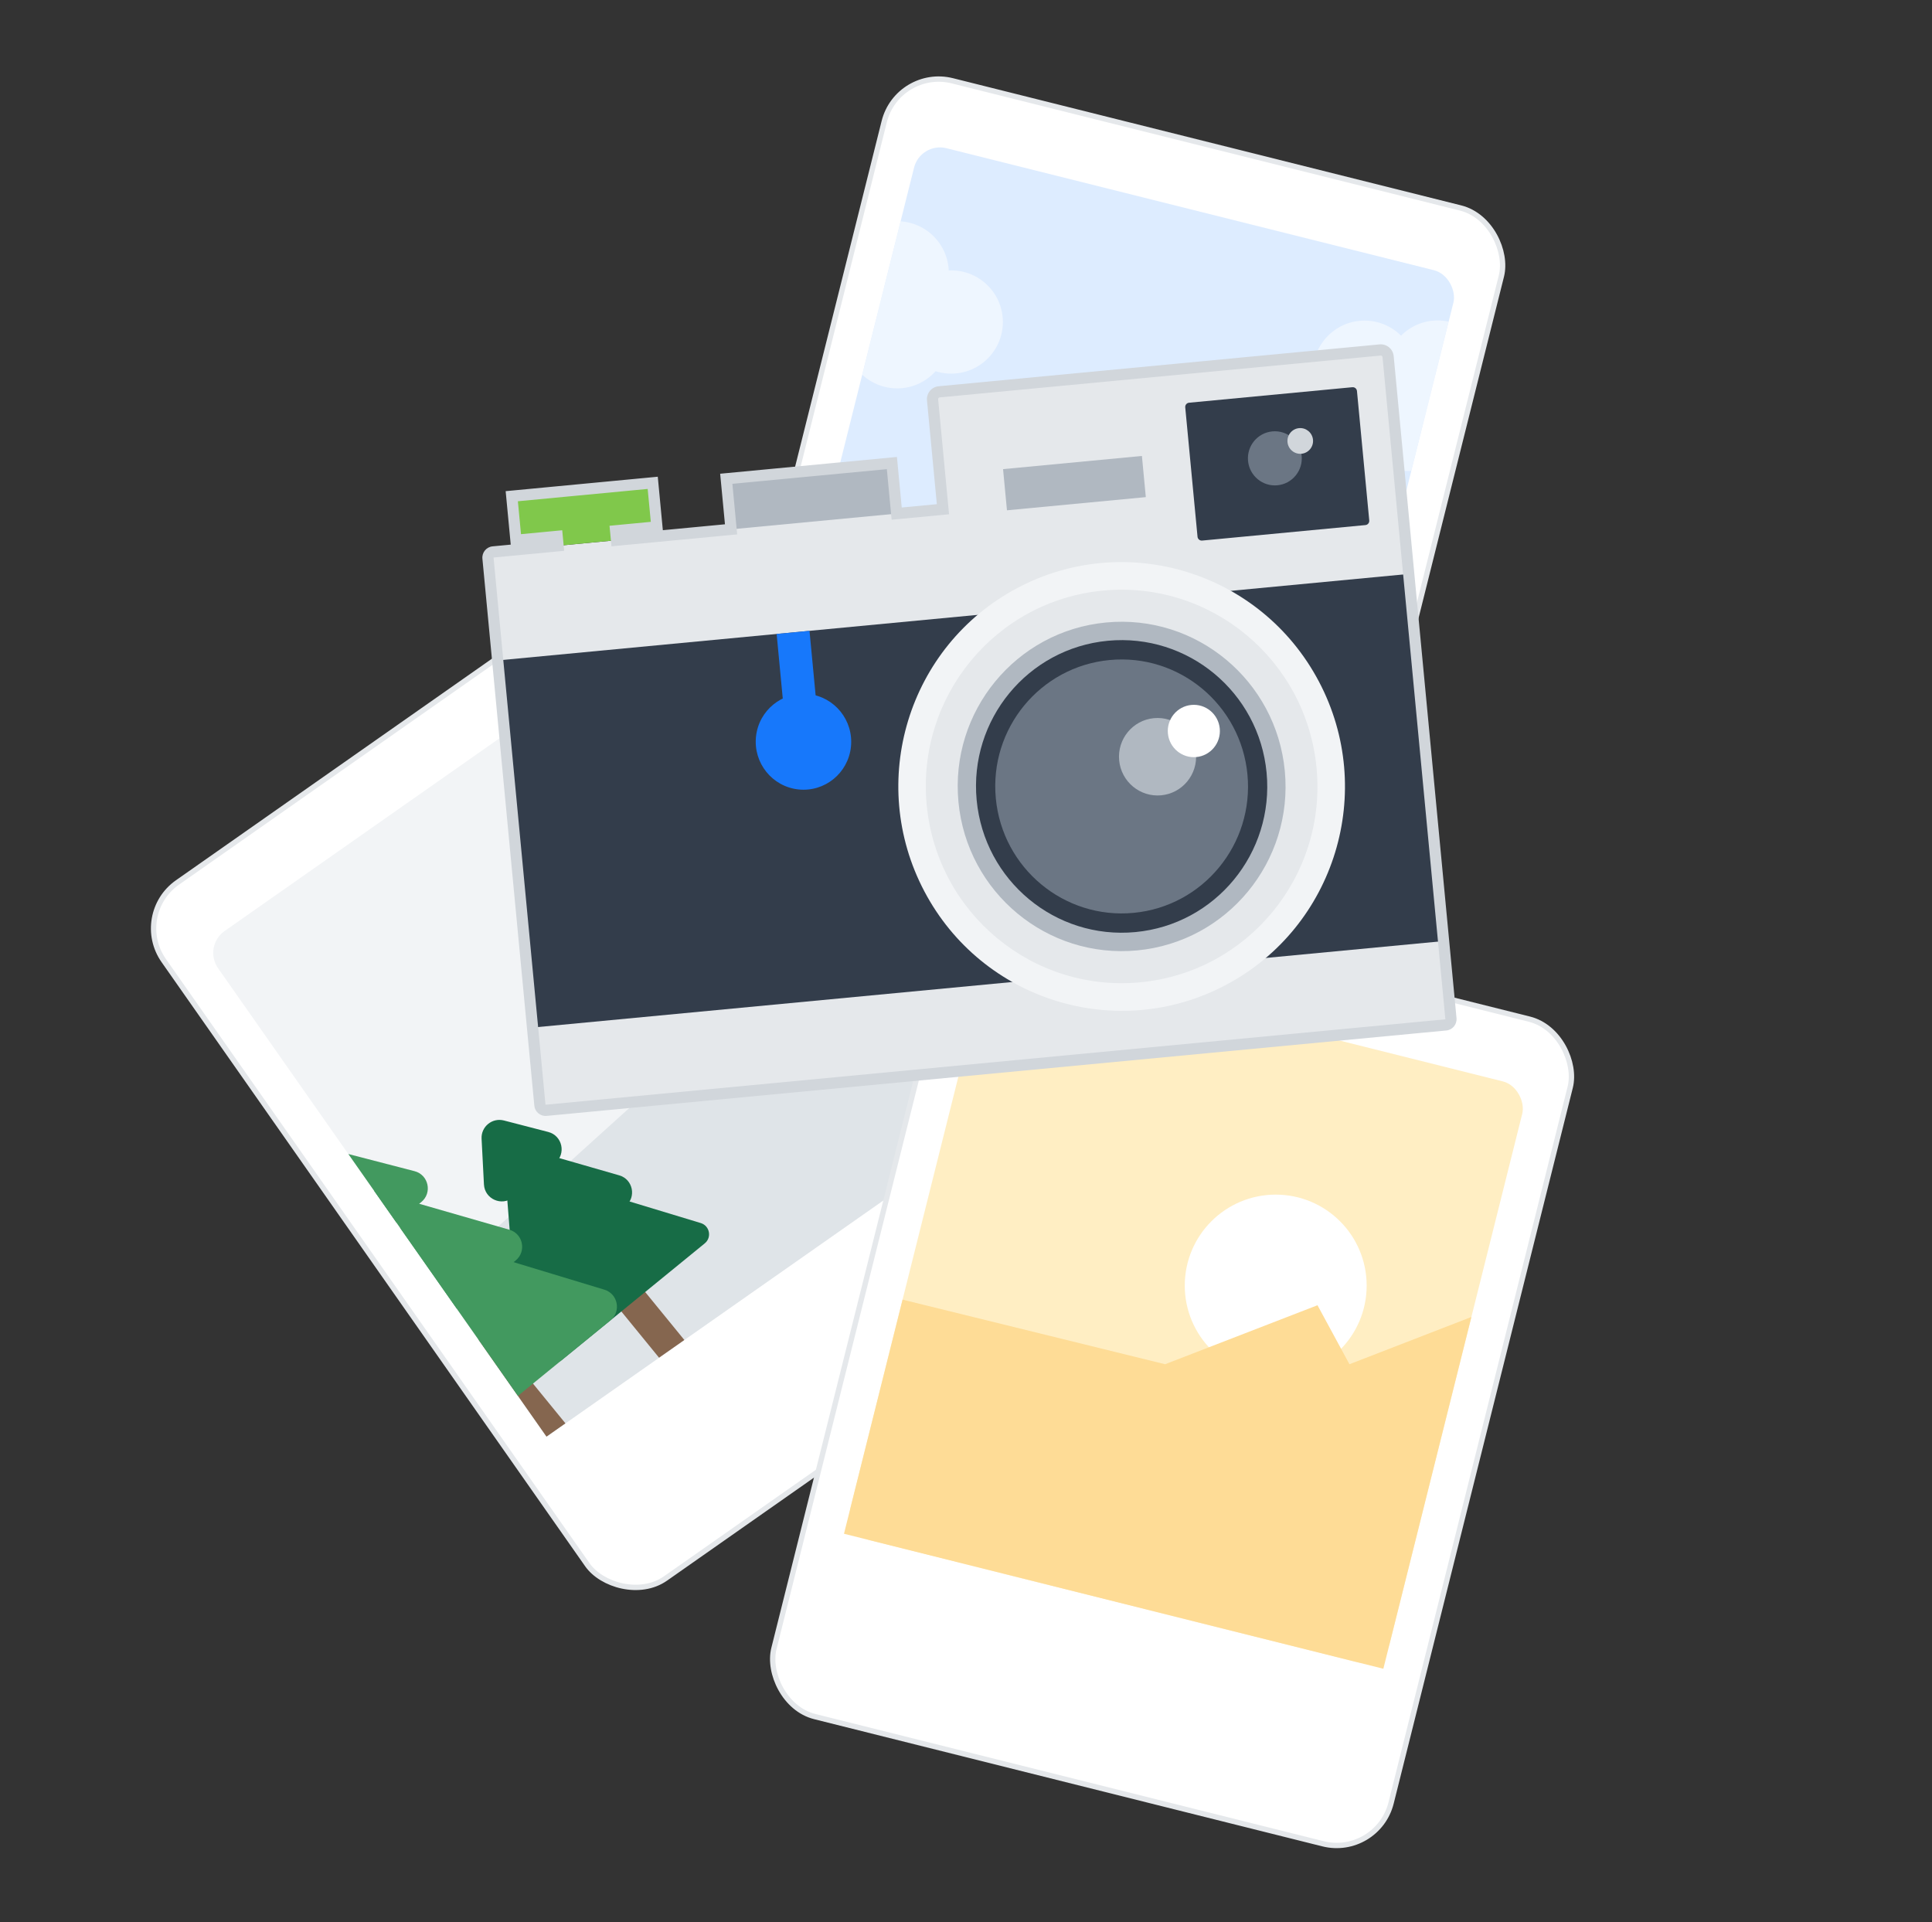 <svg width="393" height="391" viewBox="0 0 393 391" fill="none" xmlns="http://www.w3.org/2000/svg">
<rect x="0" y="0" width="393" height="391" fill="#333333" stroke="none"/>
<rect x="26.757" y="186.053" width="129.413" height="172.913" rx="11.419" transform="rotate(-35.037 26.757 186.053)" fill="white" stroke="#E5E8EB" stroke-width="1.087"/>
<g clip-path="url(#clip0_1042_10941)">
<rect x="41.24" y="192.501" width="113.1" height="121.8" rx="5.438" transform="rotate(-35.037 41.24 192.501)" fill="#F2F4F6"/>
<path d="M134.095 219.881L85.963 263.385L117.59 304.088L217.179 217.519L164.671 147L155.102 188.818L141.521 187.48L134.095 219.881Z" fill="#DFE4E8"/>
<path d="M124.614 254.692L119.763 258.652L136.442 279.086L141.294 275.126L124.614 254.692Z" fill="#85664F"/>
<path d="M111.52 230.253L102.504 227.919C100.126 227.304 97.835 229.174 97.962 231.627L98.443 240.928C98.597 243.902 102.066 245.44 104.373 243.556L112.908 236.589C115.215 234.706 114.403 230.999 111.52 230.253Z" fill="#176C46"/>
<path d="M125.964 239.08L107.262 233.696C104.841 232.999 102.47 234.934 102.668 237.445L104.198 256.847C104.427 259.748 107.82 261.198 110.074 259.358L127.247 245.34C129.501 243.5 128.76 239.885 125.964 239.08Z" fill="#176C46"/>
<path d="M142.541 248.782L110.342 239.026C108.719 238.534 107.116 239.843 107.273 241.531L110.384 275.031C110.561 276.934 112.79 277.868 114.27 276.659L143.358 252.916C144.838 251.707 144.369 249.337 142.541 248.782Z" fill="#176C46"/>
<path d="M99.601 270.639L93.066 275.974L111.935 299.09L118.471 293.756L99.601 270.639Z" fill="#85664F"/>
<path d="M84.319 238.227L68.005 234.003C65.646 233.393 63.373 235.248 63.499 237.681L64.37 254.511C64.522 257.462 67.964 258.987 70.252 257.119L85.696 244.513C87.985 242.644 87.18 238.967 84.319 238.227Z" fill="#42995F"/>
<path d="M103.605 250.138L74.38 241.724C71.96 241.027 69.588 242.963 69.786 245.474L72.177 275.792C72.406 278.693 75.799 280.143 78.054 278.302L104.888 256.398C107.143 254.558 106.402 250.943 103.605 250.138Z" fill="#42995F"/>
<path d="M122.934 262.332L80.822 249.572C78.371 248.829 75.948 250.807 76.185 253.357L80.254 297.171C80.521 300.046 83.89 301.458 86.126 299.632L124.169 268.578C126.406 266.752 125.698 263.17 122.934 262.332Z" fill="#42995F"/>
</g>
<rect x="182.639" y="13.659" width="129.413" height="172.913" rx="11.419" transform="rotate(14.051 182.639 13.659)" fill="white" stroke="#E5E8EB" stroke-width="1.087"/>
<g clip-path="url(#clip1_1042_10941)">
<rect x="187.251" y="28.827" width="113.1" height="121.8" rx="5.438" transform="rotate(14.051 187.251 28.827)" fill="#DDECFF"/>
<g opacity="0.5">
<circle cx="182.5" cy="55.5" r="10.5" fill="white"/>
<circle cx="182.5" cy="68.5" r="10.5" fill="white"/>
<circle cx="193.5" cy="65.5" r="10.5" fill="white"/>
</g>
<g opacity="0.5">
<circle cx="277.573" cy="75.711" r="10.5" transform="rotate(-42.387 277.573 75.711)" fill="white"/>
<circle cx="286.336" cy="85.313" r="10.5" transform="rotate(-42.387 286.336 85.313)" fill="white"/>
<circle cx="292.439" cy="75.682" r="10.5" transform="rotate(-42.387 292.439 75.682)" fill="white"/>
</g>
</g>
<rect x="196.639" y="178.659" width="129.413" height="172.913" rx="11.419" transform="rotate(14.051 196.639 178.659)" fill="white" stroke="#E5E8EB" stroke-width="1.087"/>
<g clip-path="url(#clip2_1042_10941)">
<rect x="201.251" y="193.827" width="113.1" height="121.8" rx="5.438" transform="rotate(14.051 201.251 193.827)" fill="#FFEEC3"/>
<circle cx="259.5" cy="261.5" r="18.5" fill="white"/>
<path d="M237 277.5L174 262L158 311L285.5 345L314.5 262L274.5 277.5L268 265.5L237 277.5Z" fill="#FEDC96"/>
</g>
<g clip-path="url(#clip3_1042_10941)">
<path d="M181.425 94.192L147.735 97.39L148.947 110.157L182.637 106.959L181.425 94.192Z" fill="#B0B8C1"/>
<path d="M100.306 112.269L284.473 94.786L295.145 207.209C295.206 207.847 294.738 208.416 294.102 208.476L111.088 225.849C110.452 225.909 109.886 225.439 109.826 224.801L99.264 113.536C99.203 112.897 99.67 112.329 100.306 112.269Z" fill="#E5E8EB"/>
<path d="M191.046 79.703L280.73 71.19C281.555 71.112 282.284 71.717 282.363 72.546L284.775 97.961L192.111 106.757L189.698 81.342C189.62 80.514 190.222 79.781 191.046 79.703Z" fill="#E5E8EB"/>
<path d="M232.283 92.745L204.038 95.426L204.833 103.801L233.078 101.12L232.283 92.745Z" fill="#B0B8C1"/>
<path d="M275.093 78.764L241.87 81.918C241.398 81.963 241.052 82.383 241.097 82.858L243.596 109.181C243.641 109.655 244.06 110.003 244.532 109.959L277.755 106.805C278.227 106.76 278.573 106.339 278.528 105.865L276.029 79.541C275.984 79.067 275.565 78.719 275.093 78.764Z" fill="#333D4B"/>
<path d="M264.779 92.714C265.066 95.739 262.855 98.427 259.845 98.713C256.835 98.998 254.157 96.775 253.87 93.75C253.583 90.725 255.794 88.037 258.804 87.752C261.815 87.466 264.492 89.69 264.779 92.714Z" fill="#6B7684"/>
<path d="M267.085 89.447C267.221 90.885 266.17 92.163 264.739 92.299C263.308 92.434 262.035 91.377 261.899 89.939C261.762 88.502 262.814 87.224 264.244 87.088C265.675 86.952 266.948 88.01 267.085 89.447Z" fill="#D1D6DB"/>
<path d="M125.001 105.563L113.109 106.692L113.519 111.015L125.411 109.886L125.001 105.563Z" fill="#80C84B"/>
<path d="M132.775 98.213L104.103 100.935L104.953 109.899L133.626 107.177L132.775 98.213Z" fill="#80C84B"/>
<path d="M286.556 116.746L101.237 134.338L108.326 209.017L293.645 191.425L286.556 116.746Z" fill="#333D4B"/>
<path d="M164.666 128.317L157.979 128.952L159.539 145.383L166.226 144.749L164.666 128.317Z" fill="#1778FB"/>
<path d="M173.095 151.909C173.656 146.551 169.787 141.747 164.453 141.179C159.12 140.611 154.341 144.494 153.78 149.852C153.22 155.21 157.089 160.014 162.423 160.582C167.756 161.151 172.535 157.268 173.095 151.909Z" fill="#1778FB"/>
<path d="M249.449 200.305C271.608 188.514 280.041 160.898 268.284 138.625C256.527 116.352 229.033 107.855 206.874 119.646C184.715 131.438 176.283 159.053 188.039 181.327C199.796 203.6 227.29 212.097 249.449 200.305Z" fill="#F2F4F6"/>
<path d="M231.939 199.812C253.837 197.733 269.897 178.211 267.808 156.208C265.719 134.205 246.274 118.053 224.375 120.132C202.476 122.21 186.417 141.733 188.506 163.736C190.595 185.739 210.04 201.89 231.939 199.812Z" fill="#E5E8EB"/>
<path d="M231.323 193.323C249.655 191.583 263.099 175.241 261.351 156.821C259.602 138.402 243.323 124.88 224.991 126.621C206.659 128.361 193.216 144.703 194.964 163.123C196.713 181.542 212.991 195.064 231.323 193.323Z" fill="#B0B8C1"/>
<path d="M230.97 189.595C247.255 188.05 259.198 173.531 257.645 157.168C256.091 140.805 241.63 128.794 225.345 130.34C209.059 131.885 197.117 146.404 198.67 162.767C200.223 179.13 214.684 191.141 230.97 189.595Z" fill="#333D4B"/>
<path d="M230.599 185.686C244.733 184.344 255.099 171.743 253.751 157.541C252.402 143.34 239.851 132.914 225.717 134.256C211.582 135.598 201.217 148.198 202.565 162.4C203.913 176.602 216.464 187.028 230.599 185.686Z" fill="#6B7684"/>
<path d="M243.273 153.187C243.684 157.519 240.521 161.365 236.209 161.774C231.897 162.184 228.066 159.002 227.655 154.669C227.244 150.337 230.408 146.491 234.719 146.082C239.031 145.673 242.862 148.854 243.273 153.187Z" fill="#B0B8C1"/>
<path d="M248.121 148.194C248.399 151.118 246.26 153.719 243.349 153.995C240.438 154.271 237.848 152.12 237.57 149.195C237.293 146.27 239.432 143.67 242.343 143.394C245.254 143.117 247.844 145.269 248.121 148.194Z" fill="white"/>
</g>
<mask id="path-43-outside-1_1042_10941" maskUnits="userSpaceOnUse" x="94.719" y="68.882" width="202.569" height="159.32" fill="black">
<rect fill="white" x="94.719" y="68.882" width="202.569" height="159.32"/>
<path fill-rule="evenodd" clip-rule="evenodd" d="M280.73 71.189L191.046 79.702C190.222 79.781 189.619 80.513 189.698 81.341L191.809 103.582L182.401 104.475L181.425 94.191L147.735 97.389L148.711 107.673L125.411 109.885L125.23 107.974L133.626 107.177L132.775 98.213L104.102 100.934L104.953 109.899L113.337 109.103L113.519 111.014L100.306 112.268C99.67 112.329 99.203 112.897 99.263 113.536L101.238 134.338L101.237 134.338L108.326 209.017L108.327 209.017L109.825 224.8C109.886 225.439 110.452 225.909 111.088 225.849L294.102 208.476C294.738 208.416 295.205 207.847 295.145 207.209L284.774 97.96L284.775 97.96L282.363 72.545C282.284 71.716 281.555 71.111 280.73 71.189Z"/>
</mask>
<path d="M191.809 103.582L191.917 104.717L193.052 104.609L192.944 103.475L191.809 103.582ZM182.401 104.475L181.266 104.583L181.374 105.718L182.509 105.61L182.401 104.475ZM181.425 94.191L182.559 94.084L182.452 92.949L181.317 93.057L181.425 94.191ZM147.735 97.389L147.627 96.255L146.492 96.362L146.6 97.497L147.735 97.389ZM148.711 107.673L148.819 108.808L149.954 108.701L149.846 107.566L148.711 107.673ZM125.411 109.885L124.276 109.993L124.384 111.128L125.519 111.02L125.411 109.885ZM125.23 107.974L125.122 106.839L123.987 106.947L124.095 108.081L125.23 107.974ZM133.626 107.177L133.733 108.312L134.868 108.204L134.76 107.069L133.626 107.177ZM132.775 98.213L133.909 98.105L133.802 96.97L132.667 97.078L132.775 98.213ZM104.102 100.934L103.994 99.8L102.859 99.907L102.967 101.042L104.102 100.934ZM104.953 109.899L103.818 110.006L103.926 111.141L105.061 111.033L104.953 109.899ZM113.337 109.103L114.472 108.995L114.365 107.86L113.23 107.968L113.337 109.103ZM113.519 111.014L113.627 112.149L114.761 112.041L114.654 110.906L113.519 111.014ZM101.238 134.338L101.346 135.472L102.481 135.365L102.373 134.23L101.238 134.338ZM101.237 134.338L101.129 133.203L99.995 133.311L100.102 134.446L101.237 134.338ZM108.326 209.017L107.191 209.124L107.299 210.259L108.434 210.151L108.326 209.017ZM108.327 209.017L109.462 208.909L109.354 207.774L108.219 207.882L108.327 209.017ZM284.774 97.96L284.666 96.826L283.531 96.933L283.639 98.068L284.774 97.96ZM284.775 97.96L284.883 99.095L286.018 98.987L285.91 97.853L284.775 97.96ZM191.154 80.837L280.838 72.324L280.622 70.054L190.938 78.568L191.154 80.837ZM190.833 81.234C190.813 81.027 190.961 80.856 191.154 80.837L190.938 78.568C189.482 78.706 188.426 79.999 188.563 81.449L190.833 81.234ZM192.944 103.475L190.833 81.234L188.563 81.449L190.675 103.69L192.944 103.475ZM182.509 105.61L191.917 104.717L191.702 102.447L182.293 103.341L182.509 105.61ZM180.29 94.299L181.266 104.583L183.536 104.368L182.559 94.084L180.29 94.299ZM147.843 98.524L181.532 95.326L181.317 93.057L147.627 96.255L147.843 98.524ZM149.846 107.566L148.87 97.282L146.6 97.497L147.576 107.781L149.846 107.566ZM125.519 111.02L148.819 108.808L148.603 106.539L125.303 108.75L125.519 111.02ZM124.095 108.081L124.276 109.993L126.546 109.778L126.365 107.866L124.095 108.081ZM133.518 106.042L125.122 106.839L125.337 109.109L133.733 108.312L133.518 106.042ZM131.64 98.32L132.491 107.285L134.76 107.069L133.909 98.105L131.64 98.32ZM104.21 102.069L132.882 99.347L132.667 97.078L103.994 99.8L104.21 102.069ZM106.088 109.791L105.237 100.827L102.967 101.042L103.818 110.006L106.088 109.791ZM113.23 107.968L104.845 108.764L105.061 111.033L113.445 110.237L113.23 107.968ZM114.654 110.906L114.472 108.995L112.203 109.21L112.384 111.122L114.654 110.906ZM100.414 113.403L113.627 112.149L113.411 109.879L100.198 111.134L100.414 113.403ZM100.398 113.428C100.398 113.423 100.398 113.42 100.399 113.418C100.4 113.416 100.401 113.413 100.404 113.409C100.406 113.406 100.409 113.405 100.41 113.404C100.41 113.404 100.41 113.404 100.414 113.403L100.198 111.134C98.931 111.254 98.009 112.383 98.129 113.644L100.398 113.428ZM102.373 134.23L100.398 113.428L98.129 113.644L100.103 134.445L102.373 134.23ZM101.345 135.473L101.346 135.472L101.13 133.203L101.129 133.203L101.345 135.473ZM109.461 208.909L102.372 134.23L100.102 134.446L107.191 209.124L109.461 208.909ZM108.219 207.882L108.218 207.882L108.434 210.151L108.435 210.151L108.219 207.882ZM110.96 224.693L109.462 208.909L107.192 209.124L108.691 224.908L110.96 224.693ZM110.98 224.714C110.977 224.715 110.976 224.714 110.976 224.714C110.975 224.714 110.972 224.713 110.969 224.71C110.966 224.708 110.964 224.705 110.963 224.702C110.962 224.701 110.961 224.698 110.96 224.693L108.691 224.908C108.81 226.169 109.928 227.104 111.196 226.984L110.98 224.714ZM293.994 207.341L110.98 224.714L111.196 226.984L294.21 209.611L293.994 207.341ZM294.01 207.316C294.01 207.322 294.01 207.324 294.009 207.326C294.008 207.329 294.007 207.332 294.004 207.335C294.002 207.338 293.999 207.34 293.998 207.34C293.998 207.34 293.998 207.341 293.994 207.341L294.21 209.611C295.477 209.49 296.399 208.361 296.279 207.101L294.01 207.316ZM283.639 98.068L294.01 207.316L296.279 207.101L285.909 97.853L283.639 98.068ZM284.667 96.825L284.666 96.826L284.882 99.095L284.883 99.095L284.667 96.825ZM281.228 72.653L283.64 98.068L285.91 97.853L283.497 72.437L281.228 72.653ZM280.838 72.324C281.031 72.305 281.208 72.446 281.228 72.653L283.497 72.437C283.36 70.987 282.079 69.916 280.622 70.054L280.838 72.324Z" fill="#D1D6DB" mask="url(#path-43-outside-1_1042_10941)"/>
<defs>
<clipPath id="clip0_1042_10941">
<rect width="113.1" height="121.8" fill="white" transform="translate(41.24 192.501) rotate(-35.037)"/>
</clipPath>
<clipPath id="clip1_1042_10941">
<rect width="113.1" height="121.8" fill="white" transform="translate(187.251 28.827) rotate(14.051)"/>
</clipPath>
<clipPath id="clip2_1042_10941">
<rect width="113.1" height="121.8" fill="white" transform="translate(201.251 193.827) rotate(14.051)"/>
</clipPath>
<clipPath id="clip3_1042_10941">
<rect width="186.152" height="137.926" fill="white" transform="translate(96.9 88.641) rotate(-5.423)"/>
</clipPath>
</defs>
</svg>
